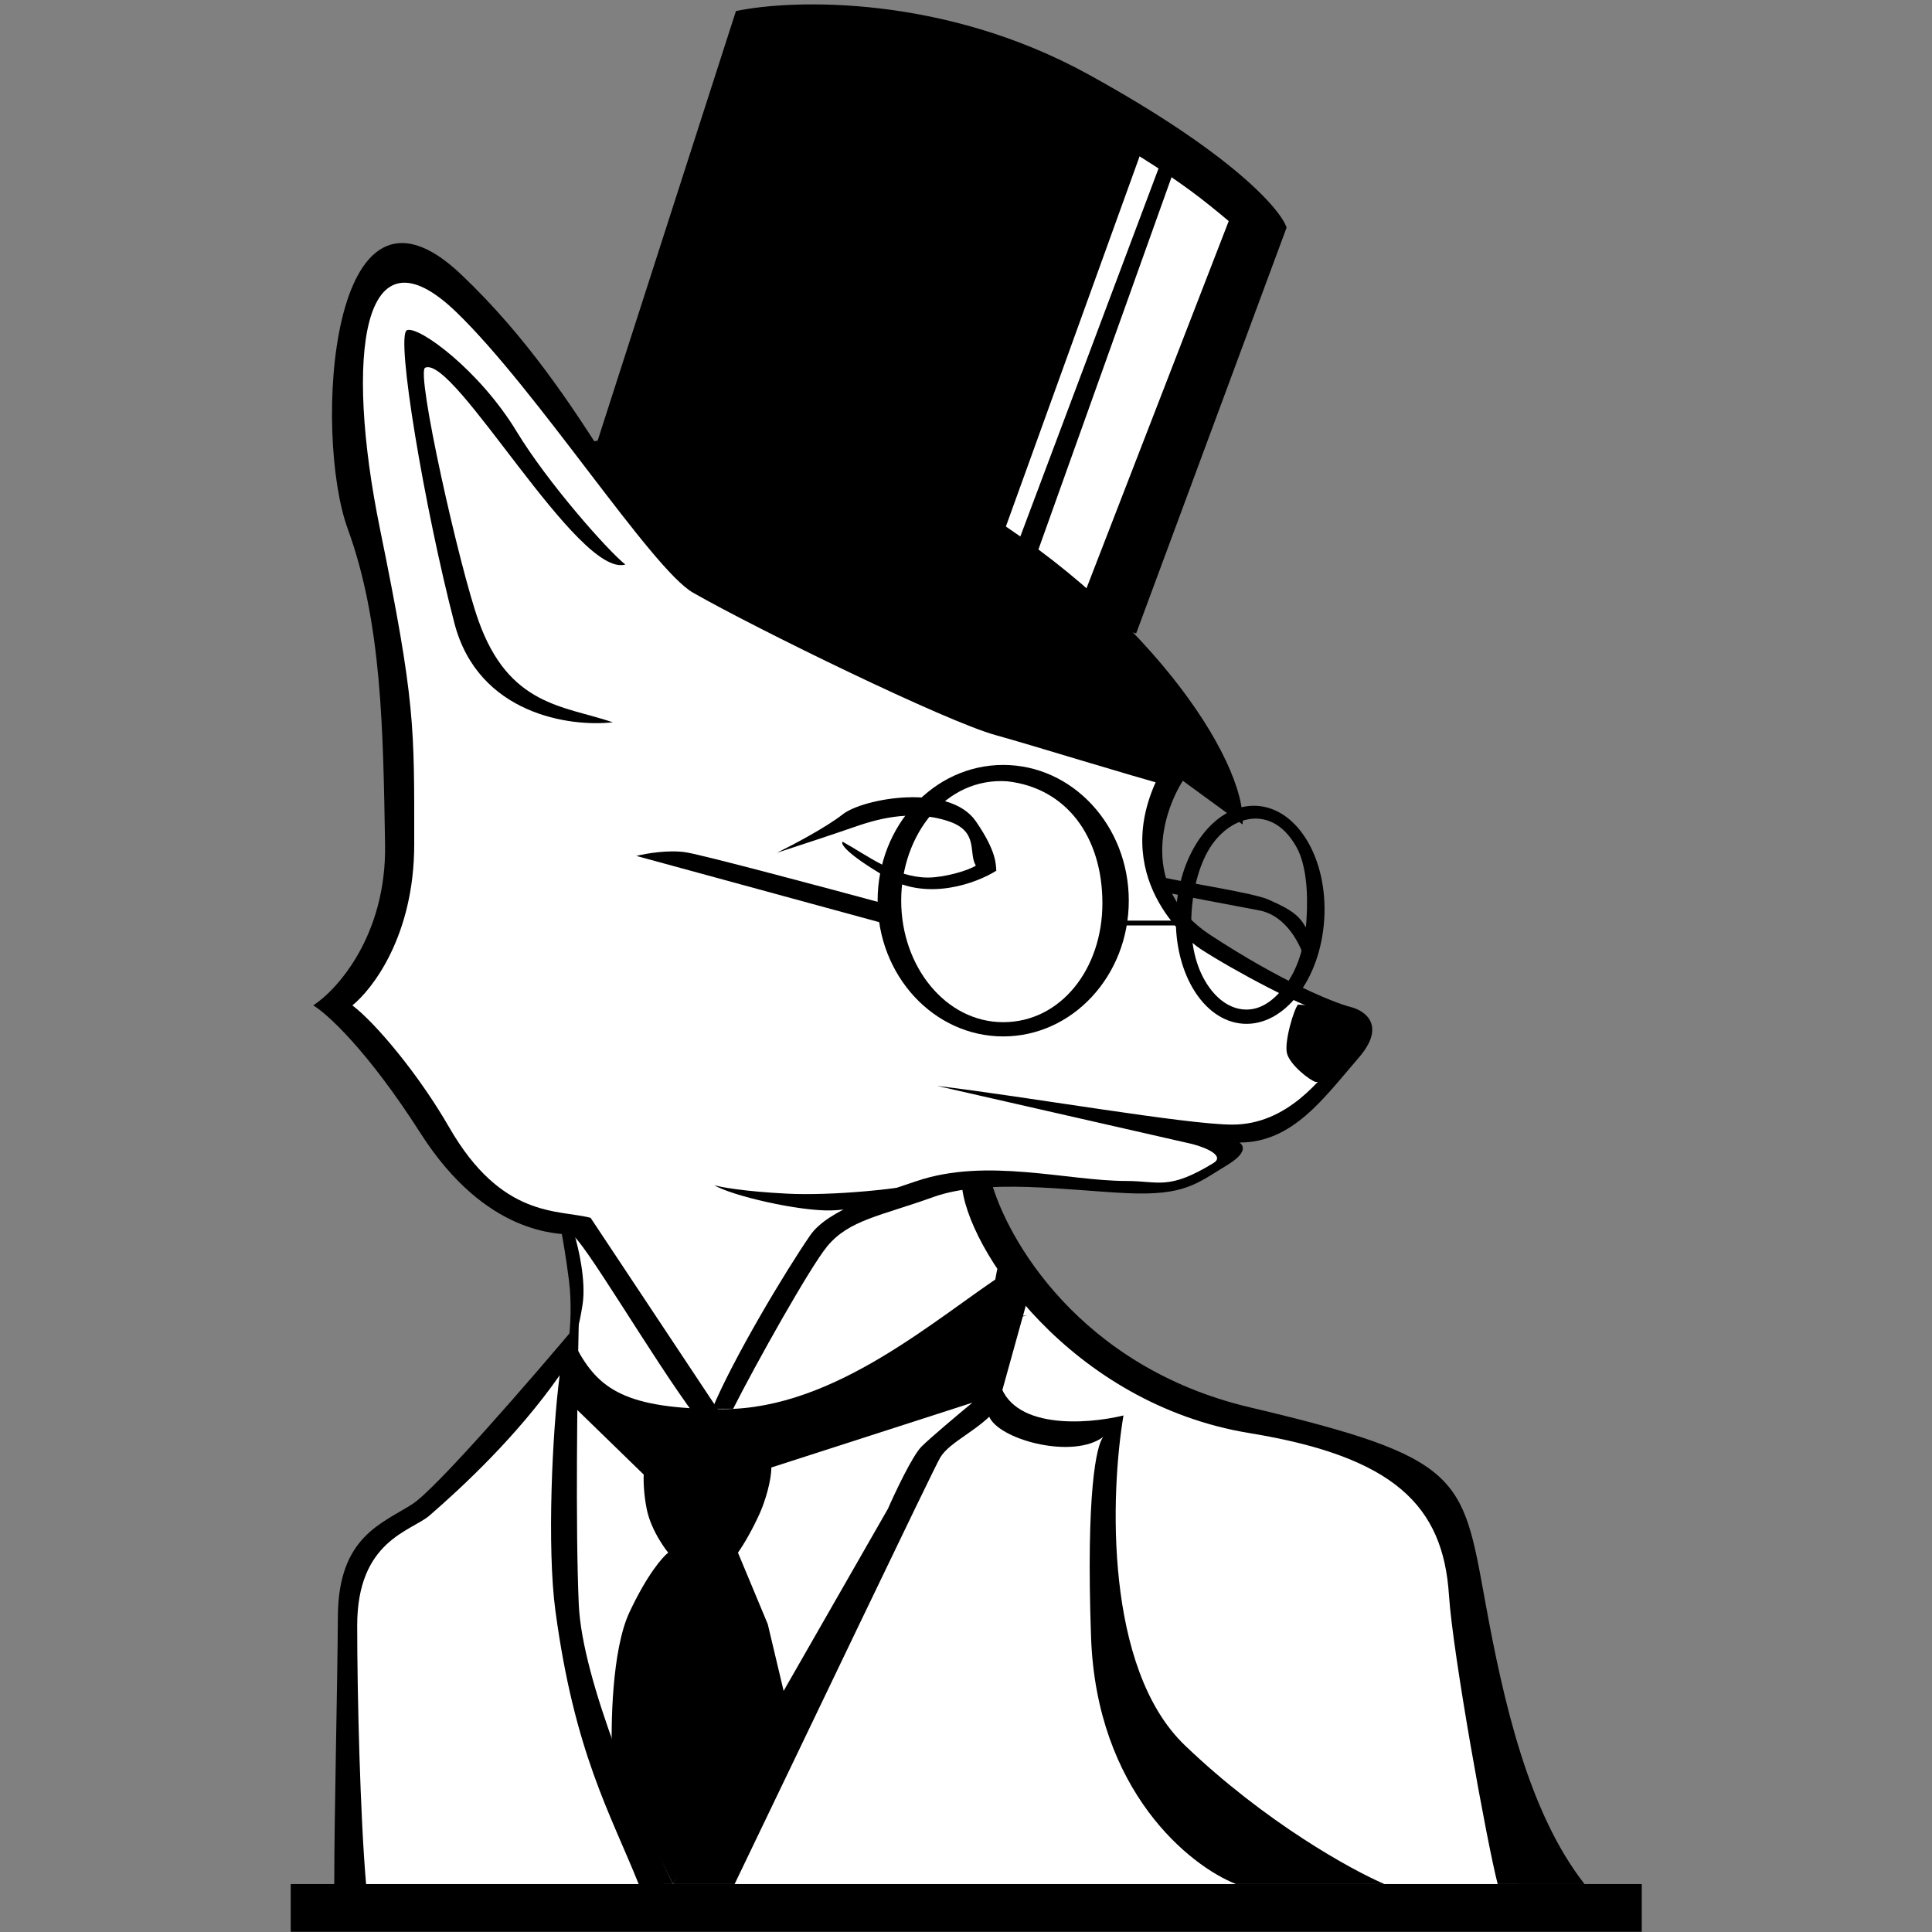 <svg width="419" height="419" viewBox="0 0 419 419" fill="none" xmlns="http://www.w3.org/2000/svg">
<rect x="0" y="0" width="419" height="419" fill="#808080" stroke="none"/>
<path d="M330.047 412.789H76.047V346.268L79.956 336.279L94.498 325.836L124.035 293.484L125.53 283.5L123.098 265.684L107.43 260.285L76.047 221.955V215.747L85.553 193.7V139.973L76.047 86.841L78.424 65.765L85.553 56.86L100.11 63.094L128.035 98.12L197.926 135.071L242.182 25.261L272.627 47.055L235.282 154.822L255.481 165.501L250.43 176.78V188.95L257.857 201.417L286.674 217.743L292.021 230.21L279.247 243.567L267.661 245.645V250.394L261.422 255.44L253.104 257.815L212.702 255.44L222.505 277.406L253.104 302.34L297.963 315.697L314.302 328.164L330.047 412.789Z" fill="white"/>
<path d="M63.055 408.603H356.055V418.953H63.055V408.603Z" fill="black"/>
<path d="M123.376 277.549C124.054 282.748 123.658 288.192 123.376 290.264H124.507C124.789 289.934 125.553 288.003 126.345 282.917C127.137 277.831 125.449 270.532 124.507 267.519H121.82C122.056 268.696 122.697 272.35 123.376 277.549Z" fill="black"/>
<path d="M270.989 305.198C234.067 296.471 218.2 268.464 214.891 255.902C214.891 255.902 208.53 255.947 208.567 256.604C209.357 270.648 232.308 304.478 270.989 310.804C302.384 315.938 312.991 326.551 314.243 345.956C315.061 358.636 322.473 399.61 324.808 408.603H343.641C331.517 393.116 326.073 369.163 322.103 347.345C317.141 320.073 317.141 316.107 270.989 305.198Z" fill="black"/>
<path d="M273.098 197.44C279.076 198.604 281.994 204.939 282.899 207.815C283.546 207.233 285.178 205.31 284.161 203.064C282.317 198.992 281.055 197.731 275.136 195.113C271.77 193.625 257.992 191.591 251.652 190.168L253.011 193.562C257.087 194.467 267.12 196.277 273.098 197.44Z" fill="black"/>
<path d="M256.58 169.25C252.204 176.063 246.907 192.586 262.515 202.794C278.124 213.003 289.279 217.445 292.905 218.39C296.019 219.139 300.733 222.384 294.679 229.379C287.111 238.122 280.39 247.787 268.802 247.787C270.014 248.613 270.111 250.271 266.181 252.654C259.559 256.672 256.958 259.352 244.305 258.761C231.652 258.17 213.813 255.506 202.408 259.608C191.002 263.711 184.075 264.571 179.361 270.345C175.59 274.964 163.969 295.698 159.001 305.524H154.477C159.038 294.574 170.325 275.699 175.757 267.845C179.553 262.357 191.521 258.595 198.865 256.122C214.072 251.001 231.462 256.122 244.305 256.122C251.356 256.122 253.366 258.212 263.16 252.24C265.599 250.754 261.944 248.98 258.515 248.096L203.216 235.499C222.626 237.819 257.265 243.897 267.252 243.897C279.177 243.897 286.536 234.018 290.809 228.702C292.868 226.542 294.367 221.391 289.427 220.304C283.252 218.945 267.333 210.348 260.395 205.828C256.18 203.081 239.711 188.263 252.514 165.986L256.58 169.25Z" fill="black"/>
<path d="M222.934 285.332C219.852 285.455 214.278 288.414 216.646 299.273C219.013 310.133 235.635 308.934 243.65 306.978C240.814 323.854 239.507 361.788 256.967 378.518C274.427 395.247 293.098 405.546 300.25 408.603H268.064C258.076 404.69 237.805 388.497 236.621 355.038C235.515 323.773 237.769 313.351 239.276 311.62C232.818 316.451 217.471 312.437 214.735 307.638C211.137 301.328 215.536 291.814 216.646 285.332H222.934Z" fill="black"/>
<path d="M170.681 258.87C180.214 259.363 195.813 257.94 203.209 256.024L202.425 257.591C196.535 259.164 187.289 262.346 180.222 262.51C173.154 262.675 158.765 259.349 154.861 257.023C156.163 257.433 161.148 258.378 170.681 258.87Z" fill="black"/>
<path d="M123.94 267.785C126.031 268.026 141.735 294.988 150.804 307.059H156.601L128.083 264.112C120.974 262.264 108.83 264.327 97.405 244.473C90.818 233.026 81.494 221.891 76.422 218.042C80.599 214.677 89.835 203.141 89.835 183.084C89.835 157.328 90.101 152.442 82.398 114.66C74.696 76.878 78.525 47.931 98.999 67.722C116.565 84.701 141.356 123.431 150.296 128.535C164.08 136.405 205.072 156.437 215.896 159.419C223.754 161.585 244.662 168.103 254.271 170.666L254.73 168.964C246.439 166.921 227.212 161.768 216.631 157.505C203.404 152.176 166.228 133.543 152.418 126.597C139.627 120.164 128.524 86.523 99.938 59.452C71.351 32.381 67.938 94.197 75.404 114.66C82.871 135.123 83.084 158.571 83.511 183.084C83.852 202.695 73.271 214.56 67.938 218.042C70.924 219.818 79.756 227.847 91.191 245.753C105.484 268.134 121.327 267.484 123.94 267.785Z" fill="black"/>
<path d="M159.604 2.4C172.004 -0.208 204.634 -1.121 235.96 16.094C267.285 33.309 277.727 45.437 279.032 49.349L246.401 137.38L185.709 119.122L129.584 95.647L159.604 2.4ZM223.111 125.032L228.807 127.009L235.029 129.137L266.477 47.945C266.477 47.945 263.379 45.311 260.193 42.859C257.456 40.752 254.729 38.898 254.072 38.432L223.111 125.032ZM215.989 120.17H219.847L251.252 36.547C251.252 36.547 250.605 36.083 249.151 35.179C248.267 34.629 247.148 33.904 247.148 33.904L215.989 120.17Z" fill="black"/>
<path fill-rule="evenodd" clip-rule="evenodd" d="M217.568 221.683C230.028 221.683 239.082 210.167 239.082 195.877C239.082 181.586 231.375 170.903 218.461 169.446C205.131 168.509 195.446 181.043 195.446 195.333C195.446 209.624 205.108 221.683 217.568 221.683ZM217.568 224.773C232.61 224.773 244.804 211.592 244.804 195.333C244.804 179.075 232.61 165.894 217.568 165.894C202.526 165.894 190.332 179.075 190.332 195.333C190.332 211.592 202.526 224.773 217.568 224.773Z" fill="black"/>
<path d="M125.006 292.293V305.598L139.616 319.809C139.529 320.885 139.596 324.055 140.262 327.301C141.296 332.34 144.916 336.732 144.916 336.732C143.71 337.636 140.34 341.486 136.513 349.65C132.686 357.815 132.418 374.324 132.763 381.559L145.959 408.601L170.774 370.19C170.085 367.305 168.266 359.675 166.508 352.234L160.043 336.732C161.379 334.837 163.276 331.564 164.827 328.076C165.866 325.74 167.284 321.23 167.284 318.259L211.371 304.048L218.004 276.062C203.136 285.708 181.193 305.598 156.887 305.598C135.54 305.598 129.79 301.206 125.006 292.293Z" fill="black"/>
<path fill-rule="evenodd" clip-rule="evenodd" d="M278.597 213.934C281.344 210.394 282.968 205.398 283.347 199.41C283.726 193.423 283.281 187.263 281.001 183.405C278.711 179.53 275.895 177.741 272.791 177.545C269.687 177.35 266.05 179.028 263.29 182.585C260.543 186.125 258.801 191.833 258.423 197.82C258.044 203.808 259.113 208.954 261.393 212.812C263.683 216.687 266.731 218.736 269.835 218.932C272.939 219.128 275.837 217.491 278.597 213.934ZM269.64 222.023C278.507 222.582 286.364 212.459 287.189 199.41C288.014 186.362 281.494 175.331 272.627 174.771C263.76 174.211 255.903 184.335 255.079 197.383C254.254 210.432 260.773 221.463 269.64 222.023Z" fill="black"/>
<path d="M125.524 348.016C126.269 364.572 139.081 394.287 145.96 408.6L138.516 408.611C132.283 393.084 124.601 380.085 120.458 349.378C118.611 335.684 119.754 310.559 121.381 298.258C112.079 311.572 100.143 322.604 93.18 328.654C89.211 332.103 77.467 334.027 77.467 352.518C77.467 367.311 78.11 393.827 79.392 408.604H72.492C72.492 393.642 73.197 365.123 73.278 350.522C73.375 333.205 82.907 330.415 89.454 326.182C94.692 322.796 115.683 298.505 125.524 286.782C125.213 300.295 124.779 331.46 125.524 348.016Z" fill="black"/>
<path d="M127.105 96.01C150.239 91.729 179.475 91.625 207.481 107.599C248.006 130.712 270.359 164.703 269.494 178.805L255.751 168.768L255.311 170.381L216.258 158.491L172.628 138.676L150.051 127.396L140.287 115.507L138.082 112.285C136.872 110.941 136.647 109.556 136.055 109.411L127.105 96.01Z" fill="black"/>
<path d="M138.008 185.628L191.808 200.303V195.977C179.079 192.528 152.664 185.474 148.83 184.856C144.996 184.238 140.018 185.113 138.008 185.628Z" fill="black"/>
<path d="M192.568 327.214L145.959 408.6H159.318C174.333 377.408 202.49 318.462 203.906 316.104C206.037 312.555 212.337 310.227 216.292 305.398L222.485 283.102L216.292 275.146L210.785 304.283C207.938 306.635 201.763 311.817 199.842 313.735C197.922 315.654 194.192 323.52 192.568 327.214Z" fill="black"/>
<path d="M182.74 176.624C179.184 179.437 171.752 183.347 168.48 184.951C172.616 183.594 179.998 181.19 185.148 179.4C189.407 177.919 197.37 175.329 205.704 178.105C212.37 180.325 209.963 184.951 211.63 187.726C209.963 188.837 204.727 190.317 201.259 190.317C194.222 190.317 188.296 185.629 182.74 182.545C182.246 182.977 183.481 185.136 192.37 190.317C201.259 195.498 211.877 191.489 216.074 188.837C215.951 187.541 216.222 184.766 211.63 178.105C205.889 169.778 187.185 173.108 182.74 176.624Z" fill="black"/>
<path d="M98.546 135.142C103.685 154.909 123.597 157.712 132.91 156.642C122.188 153.031 110.382 153.134 103.783 134.641C99.591 122.897 90.139 80.654 92.211 79.744C98.546 76.96 125.383 125.46 135.622 122.429C131.949 119.556 118.848 104.804 112.015 93.537C103.972 80.276 90.839 70.643 88.269 71.606C85.7 72.569 92.123 110.434 98.546 135.142Z" fill="black"/>
<path d="M279.132 228.516C279.832 231 284.047 234.309 285.348 234.65H287.053L294.144 224.943L291.619 218.731L281.515 217.858C280.656 218.731 278.433 226.031 279.132 228.516Z" fill="black"/>
<path fill-rule="evenodd" clip-rule="evenodd" d="M257.141 200.705H242.807V199.659H257.141V200.705Z" fill="black"/>
</svg>
